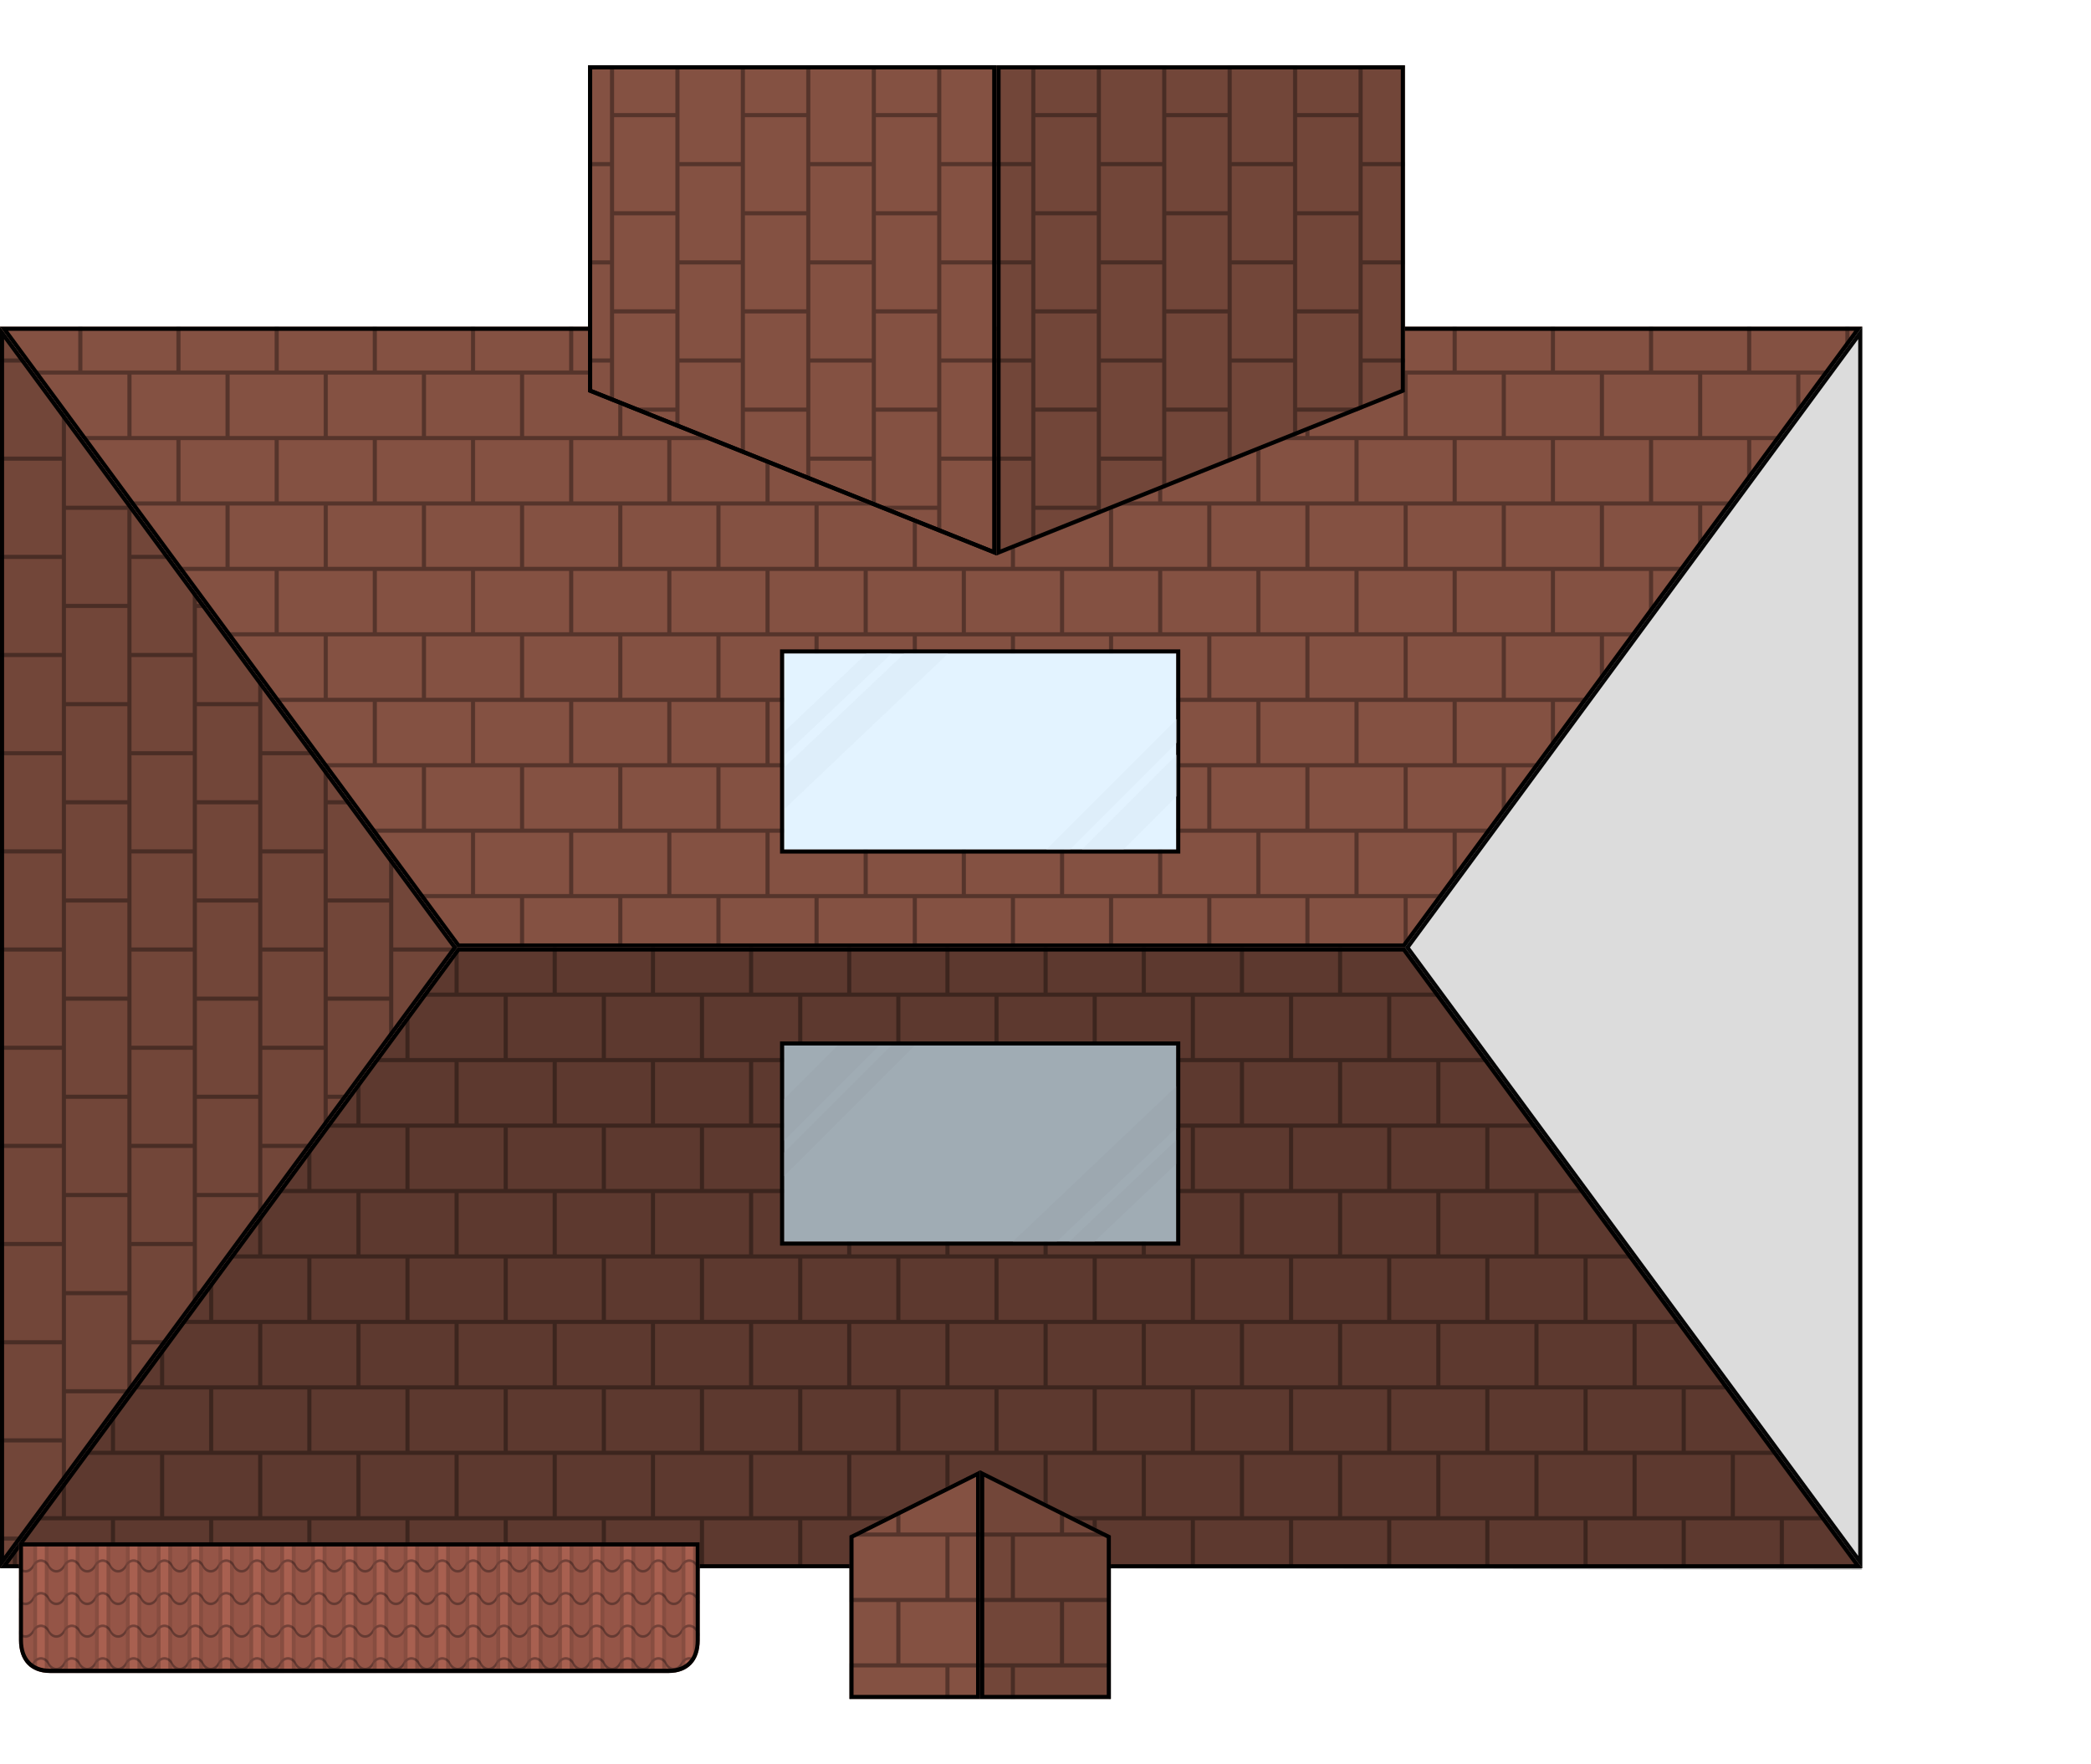 <svg xmlns="http://www.w3.org/2000/svg" xmlns:xlink="http://www.w3.org/1999/xlink" width="2048" height="1728" viewBox="0 0 541.867 457.2"><defs><pattern xlink:href="#a" id="n" patternTransform="rotate(-90 -18.105 185.121) scale(.265)"/><pattern xlink:href="#b" id="a" patternTransform="rotate(-90 -20.751 187.767) scale(.265)"/><pattern xlink:href="#b" id="k" patternTransform="rotate(-90 -62.025 237.508) scale(.265)"/><pattern xlink:href="#c" id="f" patternTransform="translate(-367.268 243.216) scale(.107)"/><pattern xlink:href="#d" id="c" patternTransform="translate(-896 1216) scale(.406)"/><pattern xlink:href="#e" id="d" patternTransform="translate(-367.268 243.216) scale(.107)"/><pattern patternUnits="userSpaceOnUse" width="128" height="128" patternTransform="translate(-282.6 234.75) scale(.265)" id="e"><path fill="none" stroke-width="3.78" d="M0 0h128v128H0z"/><path fill="none" stroke-width="3.78" d="M0 0h128v128H0z"/><path fill="none" stroke-width="3.78" d="M0 0h128v128H0z"/><path fill="none" stroke-width="3.78" d="M0 0h128v128H0z"/><path fill="none" stroke-width="3.78" d="M0 0h128v128H0z"/><path fill="none" stroke-width="3.78" d="M0 0h128v128H0z"/><path fill="#a86050" stroke-width="8" d="M0 0h128v128H0z"/><path fill-opacity=".196" stroke-width="11.314" d="M64 0h16v128H64z"/><path d="M0 88c16 32 48 32 64 0v16c-16 24-48 24-64 0zm128 16c-16-32-48-32-64 0V88c16-24 48-24 64 0z" fill="#251512" stroke-width="5.657"/><path fill-opacity=".196" stroke-width="11.314" d="M112 0h16v128h-16z"/><path fill-opacity=".384" stroke-width="22.745" d="M0 0h64.668v128H0z"/></pattern><clipPath id="j"><path d="M-96.334 175.483L-214.868 336.35V14.616z" fill="url(#f)" stroke-width="3.461"/></clipPath><pattern patternUnits="userSpaceOnUse" width="192" height="128" patternTransform="translate(-214.868 167.016) scale(.265)" id="b"><path fill="#845142" stroke-width="18.516" stroke-miterlimit="10" d="M0 0h192v128H0z"/><path transform="rotate(90)" fill-opacity=".354" stroke-width="9.54" stroke-miterlimit="10" d="M124-192h4V0h-4zm-64 0h4V0h-4z"/><path fill-opacity=".354" stroke-width="5.333" stroke-miterlimit="10" d="M92 64h4v60h-4zm96 0h4v60h-4zM140 0h4v60h-4zM44 0h4v60h-4z"/></pattern><clipPath id="i"><path d="M-11.668 188.183L-130.2 349.05h482.6L233.866 188.183zM73 213.583h101.6v50.8H73z" fill="#ffd7b9" stroke-width="3.461"/></clipPath><clipPath id="h"><path d="M242.332 128.916L360.866-31.95h-482.6L-3.201 128.916zm-59.266-25.4h-101.6v-50.8h101.6z" fill="#ffd7b9" stroke-width="3.461"/></clipPath><clipPath id="l"><path d="M123.8 361.75v-59.267l-33.868 16.933v42.334z" fill="#b22e2e" stroke-width="1.673"/></clipPath><clipPath id="m"><path d="M128.032-61.584v127L22.2 23.083v-84.667z" fill="#b22e2e" stroke-width="1.673"/></clipPath><pattern xlink:href="#g" id="p" patternTransform="translate(-282.6 234.75) scale(.066)"/><pattern patternUnits="userSpaceOnUse" width="128" height="128" patternTransform="translate(-282.6 234.75) scale(.265)" id="g"><path fill="#a86050" stroke-width="8" d="M0 0h128v128H0z"/><path fill-opacity=".196" stroke-width="11.314" d="M64 0h16v128H64z"/><path d="M0 88c16 32 48 32 64 0v16c-16 24-48 24-64 0zm128 16c-16-32-48-32-64 0V88c16-24 48-24 64 0z" fill="#724138" stroke-width="5.657"/><path fill-opacity=".196" stroke-width="11.314" d="M112 0h16v128h-16z"/><path fill-opacity=".116" stroke-width="22.627" d="M0 0h64v128H0z"/></pattern><clipPath id="o"><path d="M-130.2 327.883H56.065v25.4c0 5.292-3.175 8.467-8.467 8.467h-169.333c-5.292 0-8.467-3.175-8.467-8.467z" fill="#595959" stroke-width="7.269"/></clipPath></defs><path clip-path="url(#h)" d="M242.332 128.916L360.866-31.95h-482.6L-3.201 128.916zm-59.266-25.4h-101.6v-50.8h101.6z" transform="translate(121.734 116.617)" fill="url(#b)" stroke="#000" stroke-width="2.117"/><path clip-path="url(#i)" d="M-11.668 188.183L-130.2 349.05h482.6L233.866 188.183zM73 213.583h101.6v50.8H73z" transform="translate(130.2 57.35)" fill="url(#b)" stroke="#000" stroke-width="2.117"/><path d="M-96.334 175.483L-214.868 336.35V14.616z" clip-path="url(#j)" transform="translate(214.868 70.05)" fill="url(#k)" stroke="#000" stroke-width="2.117" stroke-opacity=".97"/><path transform="rotate(-180 133.866 210.508)" clip-path="url(#j)" d="M-96.334 175.483L-214.868 336.35V14.616z" fill="url(#k)" stroke="#000" stroke-width="2.117" stroke-opacity=".97"/><path d="M364.067 245.533L482.6 84.667V406.4zm-245.534 0L0 406.4V84.667z" fill-opacity=".137"/><path d="M230.91 270.933l-27.71 27.71v6.157l33.867-33.867zm-13.855 0L203.2 284.788v10.776l24.63-24.63zm87.745 24.505l-27.68 26.295h6.513l21.167-20.108zm0-13.921l-42.333 40.216h11.397l30.936-29.389zm-27.517-61.384l27.71-27.709v-6.157l-33.867 33.866zm13.855 0l13.854-13.854v-10.776l-24.63 24.63zm-87.746-24.504l27.68-26.296h-6.513l-21.167 20.109zm0 13.921l42.334-40.217h-11.398l-30.936 29.39z" fill="#ededed" fill-opacity=".395"/><path fill="#b9e1ff" fill-opacity=".396" d="M203.2 270.933h101.6v50.8H203.2zm0-101.6h101.6v50.8H203.2z"/><path d="M118.533 245.89h245.534L482.6 406.758 0 406.043z" fill-opacity=".294"/><path d="M123.8 361.75v-59.267l-33.868 16.933v42.334z" clip-path="url(#l)" transform="translate(130.2 78.517)" fill="url(#b)" stroke="#000" stroke-width="2.117"/><path clip-path="url(#l)" d="M123.8 361.75v-59.267l-33.868 16.933v42.334z" transform="matrix(-1 0 0 1 377.8 78.517)" fill="url(#b)" stroke="#000" stroke-width="2.117"/><path d="M254 440.267h33.867v-42.334L254 381z" fill-opacity=".137"/><path d="M128.032-61.584v127L22.2 23.083v-84.667z" clip-path="url(#m)" transform="translate(130.2 78.517)" fill="url(#a)" stroke="#000" stroke-width="2.117"/><path clip-path="url(#m)" d="M128.032-61.584v127L22.2 23.083v-84.667z" transform="translate(130.2 78.517)" fill="url(#n)" stroke="#000" stroke-width="2.117"/><path d="M128.032-61.584v127L22.2 23.083v-84.667z" clip-path="url(#m)" transform="matrix(-1 0 0 1 386.266 78.517)" fill="url(#n)" stroke="#000" stroke-width="2.117"/><path d="M258.233 16.933h105.834V101.6l-105.834 42.422z" fill-opacity=".137"/><path d="M-130.2 327.883H56.065v25.4c0 5.292-3.175 8.467-8.467 8.467h-169.333c-5.292 0-8.467-3.175-8.467-8.467z" clip-path="url(#o)" transform="matrix(.947 0 0 1 128.226 71.783)" fill="url(#p)" stroke="#000" stroke-width="2.175"/></svg>